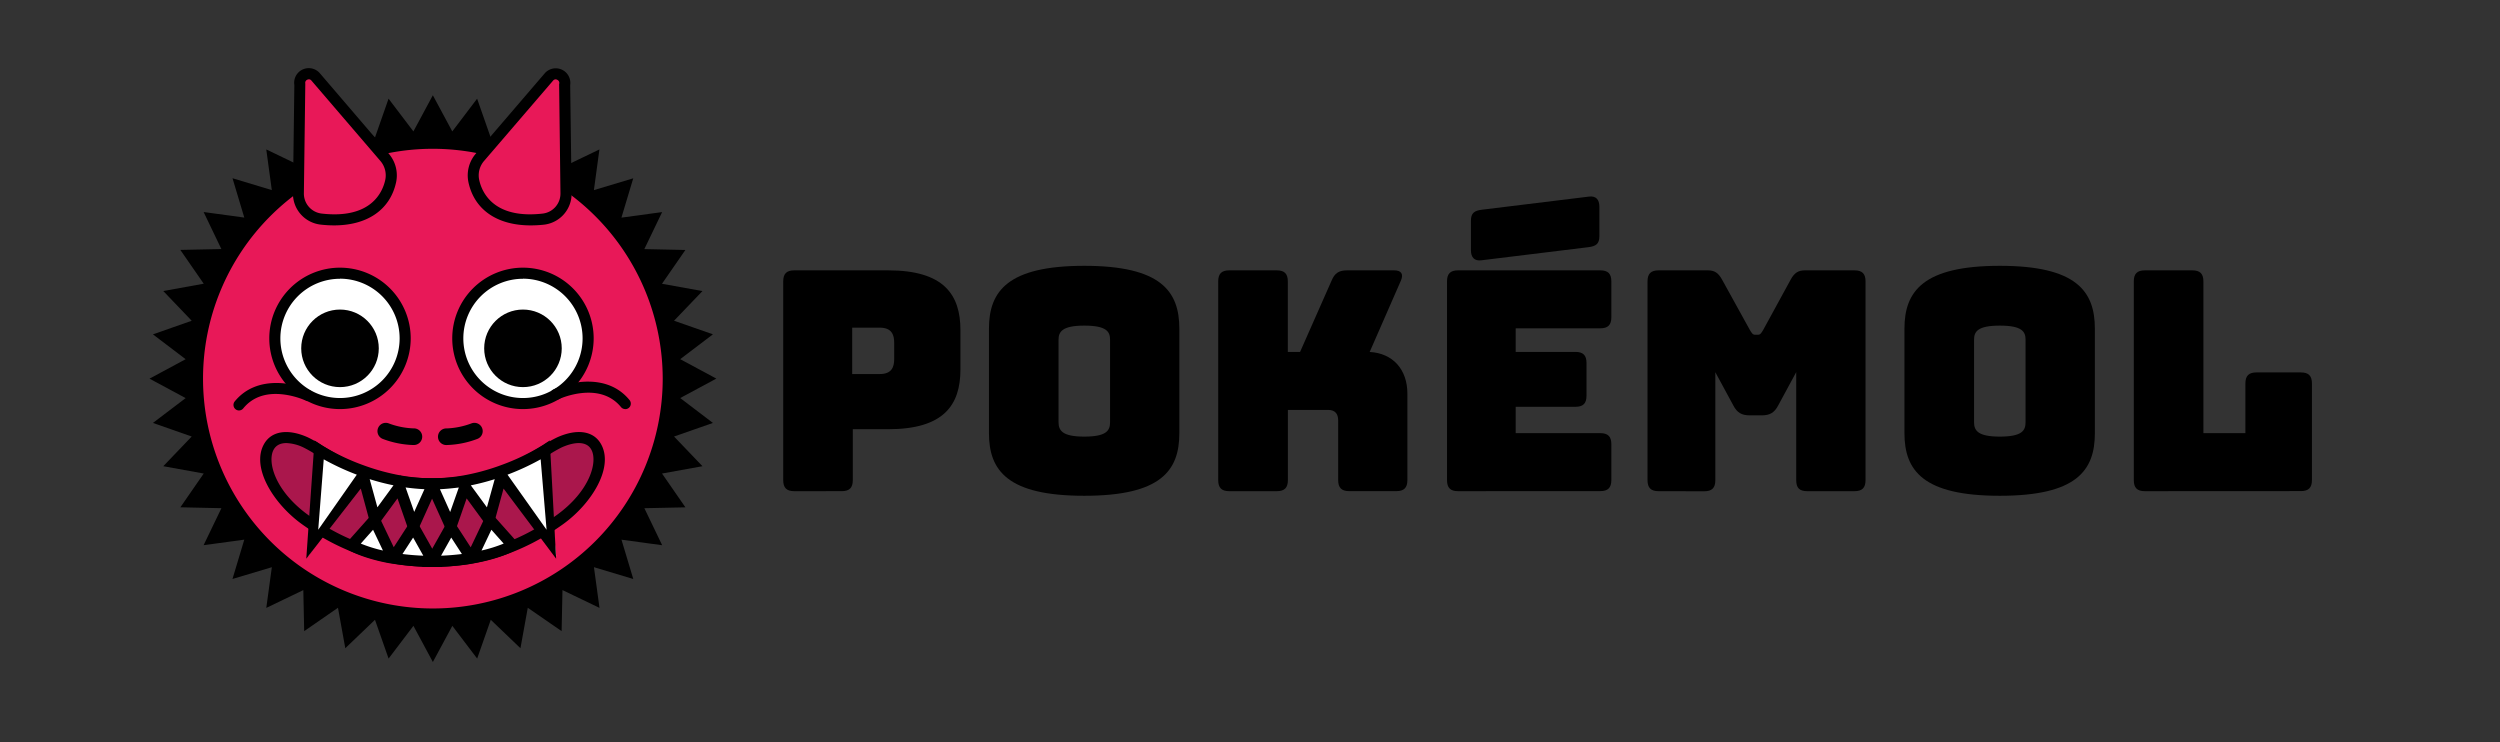 <svg xmlns="http://www.w3.org/2000/svg" viewBox="0 0 1157.21 343.51"><rect x="0" y="0" width="1157.21" height="343.51" fill="#333333" stroke="none"/><title>pokemol__brand</title><path d="M367.65,227.36c-3.55,0-5.11-1.56-5.11-5.11v-92c0-3.55,1.56-5.11,5.11-5.11h43.43c25.83,0,33.49,11.22,33.49,27.68V171c0,16.47-7.66,27.68-33.49,27.68H394.75v23.56c0,3.55-1.56,5.11-5.11,5.11Zm26.82-54.22h12.77c5.54,0,6.67-3.26,6.67-6.95v-7.52c0-3.69-1.13-7-6.67-7H394.47Z"/><path d="M501.9,229.49c-35.48,0-44.13-11.64-44.13-29V152.14c0-17.32,8.65-29.1,44.13-29.1s44,11.78,44,29.1v48.39C545.9,217.85,537.38,229.49,501.9,229.49Zm0-27.39c10.36,0,11.93-2.84,11.93-6.68V157.25c0-3.69-1.57-6.53-11.93-6.53-10.21,0-11.92,2.84-11.92,6.53v38.17C490,199.26,491.69,202.1,501.9,202.1Z"/><path d="M569,227.36c-3.55,0-5.11-1.56-5.11-5.11v-92c0-3.55,1.56-5.11,5.11-5.11h22c3.55,0,5.11,1.56,5.11,5.11v32.64h5.68l14.61-33.06c1.42-3.41,3.41-4.69,7.1-4.69h21.86c3.26,0,4.4,1.71,3.12,4.69L634,162.92c10.65.57,17.46,8,17.46,19.31v40c0,3.55-1.56,5.11-5.11,5.11H624.52c-3.54,0-5.1-1.56-5.1-5.11V194.57c0-3.12-1.57-4.82-4.55-4.82H596.14v32.5c0,3.55-1.56,5.11-5.11,5.11Z"/><path d="M674.9,227.36c-3.54,0-5.1-1.56-5.1-5.11v-92c0-3.55,1.56-5.11,5.1-5.11h65.86c3.54,0,5.11,1.56,5.11,5.11v16.61c0,3.54-1.57,5.11-5.11,5.11H701.59v10.92h27.67c3.55,0,5.11,1.57,5.11,5.11v15.19c0,3.55-1.56,5.11-5.11,5.11H701.59v12.2h39.17c3.54,0,5.11,1.57,5.11,5.11v16.61c0,3.55-1.57,5.11-5.11,5.11Zm10.79-106.87c-3.26.43-4.82-1.42-4.82-4.68V102.18c0-3.55,1.56-4.68,5.1-5.11L735.51,91c3.26-.43,4.82,1.42,4.82,4.68v13.63c0,3.55-1.56,4.68-5.11,5.11Z"/><path d="M767.72,227.36c-3.55,0-5.11-1.56-5.11-5.11v-92c0-3.55,1.56-5.11,5.11-5.11h22.85c3,0,4.82,1.14,6.53,4.26l12.77,23.13c1,1.71,1.42,2.42,2.56,2.42h1.27c1.14,0,1.56-.71,2.56-2.42l12.63-23.13c1.7-3.12,3.55-4.26,6.53-4.26h23c3.55,0,5.11,1.56,5.11,5.11v92c0,3.55-1.56,5.11-5.11,5.11H836.55c-3.69,0-5.11-1.56-5.11-5.11v-50l-8.37,15.47c-1.7,3.26-3.83,4.54-7.52,4.54h-5.68c-3.69,0-5.82-1.28-7.52-4.54L794,172.29v50c0,3.55-1.56,5.11-5.11,5.11Z"/><path d="M925.68,229.49c-35.48,0-44.14-11.64-44.14-29V152.14c0-17.32,8.66-29.1,44.14-29.1s44,11.78,44,29.1v48.39C969.68,217.85,961.16,229.49,925.68,229.49Zm0-27.39c10.36,0,11.92-2.84,11.92-6.68V157.25c0-3.69-1.56-6.53-11.92-6.53s-11.92,2.84-11.92,6.53v38.17C913.76,199.26,915.46,202.1,925.68,202.1Z"/><path d="M992.81,227.36c-3.55,0-5.11-1.56-5.11-5.11v-92c0-3.55,1.56-5.11,5.11-5.11h22c3.54,0,5.11,1.56,5.11,5.11v70.25h19.44v-23c0-3.55,1.56-5.11,5.11-5.11h20.58c3.54,0,5.11,1.56,5.11,5.11v44.71c0,3.55-1.57,5.11-5.11,5.11Z"/><polygon points="77.31 175.26 93.02 166.8 78.81 156.01 95.64 150.11 83.31 137.22 100.86 134.04 90.7 119.38 108.54 119 100.81 102.92 118.49 105.33 113.36 88.24 130.44 93.38 128.03 75.7 144.11 83.43 144.49 65.6 159.15 75.75 162.33 58.2 175.22 70.54 181.12 53.7 191.91 67.91 200.37 52.2 208.82 67.91 219.61 53.7 225.52 70.54 238.4 58.2 241.58 75.75 256.25 65.6 256.63 83.44 272.71 75.7 270.29 93.38 287.38 88.25 282.25 105.33 299.93 102.92 292.19 119 310.03 119.38 299.87 134.05 317.43 137.22 305.09 150.11 321.92 156.01 307.71 166.8 323.42 175.26 307.71 183.72 321.92 194.5 305.09 200.41 317.43 213.3 299.87 216.47 310.03 231.14 292.19 231.52 299.92 247.6 282.25 245.19 287.38 262.27 270.29 257.14 272.7 274.82 256.63 267.08 256.25 284.92 241.58 274.76 238.4 292.32 225.52 279.98 219.61 296.82 208.82 282.61 200.37 298.31 191.91 282.61 181.12 296.82 175.22 279.98 162.33 292.32 159.15 274.76 144.48 284.92 144.1 267.08 128.03 274.81 130.44 257.14 113.35 262.27 118.48 245.18 100.81 247.6 108.54 231.52 90.7 231.14 100.86 216.47 83.3 213.29 95.64 200.41 78.81 194.5 93.02 183.72 77.31 175.26"/><path d="M200.37,306.43l-9-16.74-11.5,15.15-6.3-17.95-13.74,13.16-3.39-18.73-15.64,10.83-.4-19-17.14,8.24,2.57-18.84L107.61,268l5.47-18.21-18.84,2.57,8.25-17.13-19-.41L94.3,219.19,75.58,215.8l13.16-13.74-17.95-6.29,15.14-11.5-16.73-9,16.73-9-15.14-11.5,17.95-6.3L75.58,134.71l18.72-3.39L83.47,115.68l19-.4L94.25,98.14l18.83,2.57L107.62,82.5,125.82,88l-2.57-18.83,17.14,8.24.4-19,15.64,10.83,3.39-18.72,13.74,13.16,6.3-18,11.5,15.15,9-16.74,9,16.74,11.49-15.15,6.3,18,13.74-13.16,3.39,18.72,15.64-10.83.41,19,17.13-8.24L274.91,88l18.21-5.47-5.47,18.21,18.84-2.57-8.24,17.13,19,.41-10.83,15.64,18.73,3.38L312,148.46,330,154.75l-15.15,11.5,16.73,9-16.73,9L330,195.77l-18,6.29,13.16,13.74-18.72,3.39,10.83,15.65-19,.4,8.24,17.14-18.84-2.57,5.47,18.2-18.21-5.47,2.57,18.84-17.14-8.24-.4,19L244.3,281.33l-3.39,18.72-13.74-13.16-6.3,17.95-11.49-15.15Zm-7.91-30.91,7.91,14.68,7.9-14.68,10.08,13.27,5.51-15.72,12,11.52,3-16.39,13.69,9.49.36-16.66,15,7.22-2.26-16.51,16,4.79-4.8-16,16.52,2.25-7.22-15,16.65-.35-9.48-13.7,16.39-3-11.52-12,15.72-5.52-13.27-10.07,14.68-7.91-14.68-7.91,13.27-10.08-15.72-5.51,11.52-12-16.39-3,9.49-13.7-16.66-.35,7.22-15L276.84,110l4.8-16-16,4.79,2.25-16.51-15,7.22-.35-16.66-13.7,9.49-3-16.4-12,11.52-5.52-15.72L208.27,75l-7.9-14.68L192.46,75,182.38,61.72l-5.51,15.72-12-11.52-3,16.39-13.69-9.48-.35,16.66-15-7.23,2.25,16.52-16-4.8,4.8,16-16.52-2.25,7.23,15-16.66.35,9.48,13.69-16.39,3,11.52,12-15.72,5.51,13.28,10.08-14.69,7.91,14.69,7.91L86.83,193.24l15.72,5.52L91,210.78l16.39,3-9.48,13.7,16.66.35-7.23,15,16.52-2.25-4.8,16,16-4.79-2.26,16.51,15-7.22.36,16.66,13.69-9.49,3,16.39,12-11.52,5.51,15.72Z"/><circle cx="200.37" cy="175.26" r="110.24" fill="#e81858"/><path d="M200,259.86c21.79,0,41-6.41,59-19.23,25.66-18.32,23.07-46.14,0-35.89-7.86,3.49-25,19.23-59,19.23h.34c-34,0-51.11-15.74-59-19.23-23.07-10.25-25.65,17.57,0,35.89,17.95,12.82,37.18,19.23,59,19.23" fill="#aa174c"/><path d="M200.37,262.42H200c-22-.06-41.65-6.51-60.12-19.7-13.29-9.5-23.81-26.43-17.63-37.24,3.43-6,11-7.17,20.16-3.08a57.88,57.88,0,0,1,6.23,3.52c9.44,5.78,25.22,15.44,51.53,15.48s42.08-9.7,51.52-15.48A57.88,57.88,0,0,1,258,202.4c9.19-4.09,16.73-2.94,20.16,3.08,6.18,10.81-4.34,27.74-17.63,37.24-18.47,13.19-38.14,19.64-60.11,19.7Zm-67.85-57.33c-2.68,0-4.68,1-5.79,2.93-3.23,5.65.59,19.4,16.16,30.53,17.62,12.58,36.36,18.71,57.31,18.75s39.68-6.17,57.3-18.75c15.57-11.13,19.39-24.88,16.16-30.53-2-3.54-7-3.88-13.63-.94a59.5,59.5,0,0,0-5.63,3.21c-9.88,6.05-26.38,16.16-54,16.24H200c-27.66-.08-44.16-10.19-54-16.24a58.27,58.27,0,0,0-5.63-3.21A19.93,19.93,0,0,0,132.52,205.09Z"/><path d="M200.37,289.34A114.08,114.08,0,1,1,314.45,175.26,114.22,114.22,0,0,1,200.37,289.34Zm0-220.47A106.39,106.39,0,1,0,306.76,175.26,106.51,106.51,0,0,0,200.37,68.87Z"/><circle cx="157.38" cy="156.64" r="30.16" fill="#fff"/><path d="M157.38,189.36a32.73,32.73,0,1,1,32.73-32.72A32.76,32.76,0,0,1,157.38,189.36Zm0-60.32a27.6,27.6,0,1,0,27.6,27.6A27.63,27.63,0,0,0,157.38,129Z"/><circle cx="242.07" cy="156.64" r="30.16" fill="#fff"/><path d="M242.07,189.36a32.73,32.73,0,1,1,32.73-32.72A32.76,32.76,0,0,1,242.07,189.36Zm0-60.32a27.6,27.6,0,1,0,27.6,27.6A27.63,27.63,0,0,0,242.07,129Z"/><circle cx="157.38" cy="161.24" r="17.95"/><circle cx="242.07" cy="161.24" r="17.95"/><path d="M200.37,224l-9,19.91-6.51-18.63-11.26,15.38L168,220.12,142.65,257.3l5.06-49S171.51,224,200.37,224Z" fill="#fff"/><path d="M141.77,258.61l3.82-54.73,3.53,2.32a103.91,103.91,0,0,0,19,9.11l1.3.47a103.18,103.18,0,0,0,16,4.28l.18-.26.11.31a84.3,84.3,0,0,0,14.44,1.29h4.1l-13.25,29.39-7-20.09-11.52,15.73L167,226.15Zm8.08-46-2.55,32.61,17.86-25.5A114.37,114.37,0,0,1,149.85,212.61Zm37.88,13,4,11.34,4.74-10.52C193.46,226.31,190.55,226,187.73,225.63Zm-16.62-3.84,3.58,13.05,7.45-10.18A105.31,105.31,0,0,1,171.11,221.79Z"/><path d="M200.37,259.86l-9-16-9.54,14.7-8.55-17.95-10.52,11.84S175.23,259.86,200.37,259.86Z" fill="#fff"/><path d="M180,260.67c-12-2.23-18.16-5.78-18.53-6l-2.67-1.59L174,236l8.25,17.3,9.35-14.41,13.2,23.49h-4.38a116.26,116.26,0,0,1-17.17-1.22Zm6.3-4.23c2.92.37,6.14.65,9.64.78l-4.71-8.39ZM167,251.62a64.84,64.84,0,0,0,10.26,3.21l-4.58-9.61Z"/><path d="M199.71,224l9,19.91,6.51-18.63,11.26,15.38,5.64-20.51,25.33,37.18-5.06-49S228.57,224,199.71,224Z" fill="#fff"/><path d="M257.42,258.61l-24.33-32.46-5.57,20.28L216,230.7l-7,20.09L195.74,221.4h4a88.6,88.6,0,0,0,14.56-1.29l.3-.05a103.18,103.18,0,0,0,16.05-4.28l1.29-.47a103.49,103.49,0,0,0,19-9.11l3.53-2.32Zm-22.5-38.89L253,245.22l-2.74-32.61A115.6,115.6,0,0,1,234.92,219.72Zm-31.28,6.73L208.38,237l4-11.34C209.52,226,206.61,226.31,203.64,226.45Zm14.3-1.79,7.45,10.18L229,221.79A106,106,0,0,1,217.94,224.66Z"/><path d="M199.71,259.86l9-16,9.55,14.7,8.54-17.95,10.52,11.84S224.84,259.86,199.71,259.86Z" fill="#fff"/><path d="M216.87,261.2a116.11,116.11,0,0,1-17.16,1.22h-4.38l13.19-23.49,9.36,14.41,8.24-17.3,15.15,17-2.67,1.59c-.36.22-6.49,3.77-18.53,6Zm-8-12.37-4.71,8.39c3.51-.13,6.72-.41,9.65-.78Zm18.58-3.61-4.57,9.61a65.54,65.54,0,0,0,10.26-3.21Z"/><path d="M178.58,199.61a39.56,39.56,0,0,0,12.81,2.57"/><path d="M191.39,206a43.32,43.32,0,0,1-14.24-2.84A3.84,3.84,0,0,1,180,196a36,36,0,0,0,11.39,2.29,3.85,3.85,0,1,1,0,7.69Z"/><path d="M219.59,199.61a39.64,39.64,0,0,1-12.81,2.57"/><path d="M206.78,206a3.85,3.85,0,1,1,0-7.69A36.18,36.18,0,0,0,218.17,196a3.84,3.84,0,0,1,2.85,7.14A43.39,43.39,0,0,1,206.78,206Z"/><path d="M110.64,190a2.54,2.54,0,0,1-1.62-.58,2.57,2.57,0,0,1-.37-3.61c10.14-12.39,27.4-8.67,35.11-5a2.56,2.56,0,0,1-2.21,4.62,37.44,37.44,0,0,0-11-2.92c-7.72-.78-13.77,1.41-17.95,6.52A2.54,2.54,0,0,1,110.64,190Z"/><path d="M289.44,189.36a2.57,2.57,0,0,1-2-.94c-10.14-12.39-28.73-3.68-28.92-3.59a2.57,2.57,0,1,1-2.21-4.63c7.7-3.7,25-7.41,35.1,5a2.56,2.56,0,0,1-2,4.19Z"/><path d="M219.36,83.87a12.71,12.71,0,0,1,2.77-11l32-37.3a4.2,4.2,0,0,1,7.23,3.62L262,89.41a11.92,11.92,0,0,1-10.56,12C238.21,102.92,222.8,99.58,219.36,83.87Z" fill="#e81858"/><path d="M245.6,104.33c-15.4,0-26-7.19-28.75-19.91h0a15.37,15.37,0,0,1,3.34-13.23l32-37.3a6.76,6.76,0,0,1,11.74,5.49l.66,50A14.43,14.43,0,0,1,251.76,104,55.14,55.14,0,0,1,245.6,104.33Zm11.61-67.6a1.53,1.53,0,0,0-1.17.55l-32,37.25a10.2,10.2,0,0,0-2.22,8.79h0c1.21,5.54,6.51,18.13,29.32,15.55a9.32,9.32,0,0,0,8.29-9.42L258.81,39l.05-.26a1.56,1.56,0,0,0-.87-1.77A1.81,1.81,0,0,0,257.21,36.73Z"/><path d="M180.84,83.87a12.75,12.75,0,0,0-2.78-11l-32-37.3a4.2,4.2,0,0,0-7.23,3.62l-.66,50.23a11.92,11.92,0,0,0,10.56,12C162,102.92,177.39,99.58,180.84,83.87Z" fill="#e81858"/><path d="M154.6,104.33a55.18,55.18,0,0,1-6.17-.36A14.43,14.43,0,0,1,135.6,89.38l.65-50A6.76,6.76,0,0,1,148,33.84L180,71.19a15.37,15.37,0,0,1,3.34,13.23h0C180.55,97.14,170,104.33,154.6,104.33ZM143,36.72a1.72,1.72,0,0,0-.8.2,1.55,1.55,0,0,0-.88,1.77l0,.26-.66,50.5A9.32,9.32,0,0,0,149,98.87c22.83,2.58,28.11-10,29.32-15.55h0a10.2,10.2,0,0,0-2.22-8.79l-32-37.3A1.43,1.43,0,0,0,143,36.72Z"/></svg>
